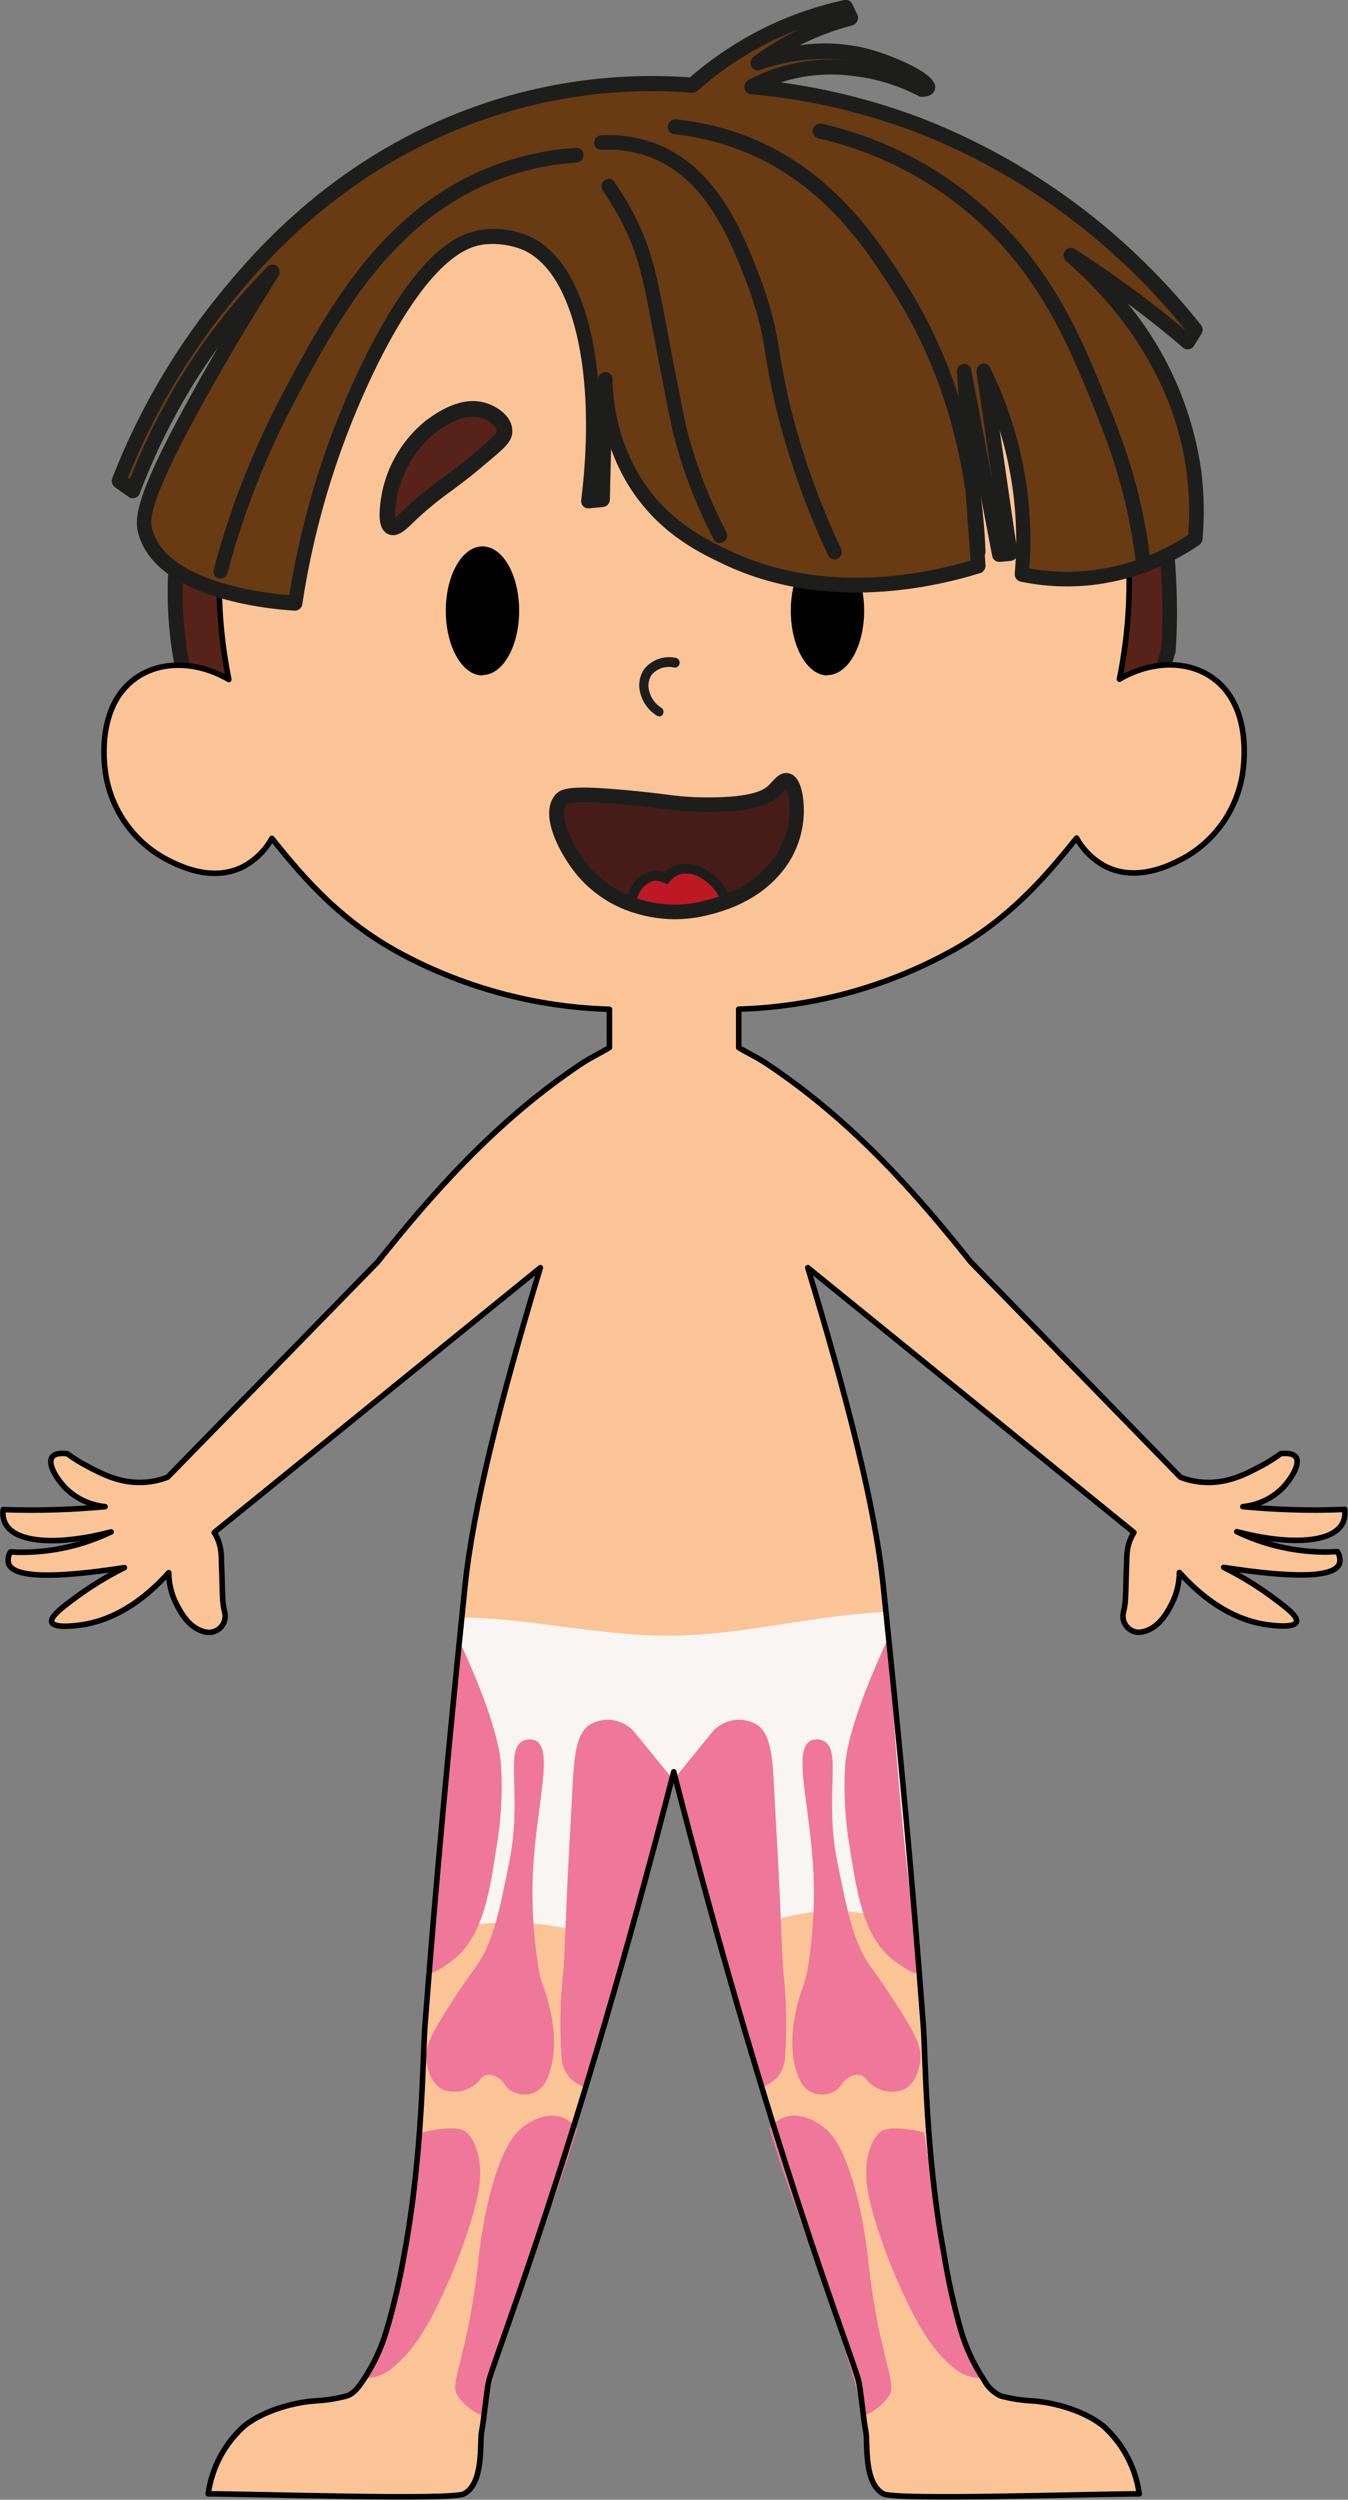 <svg width="487" height="903" viewBox="0 0 487 903" fill="none" xmlns="http://www.w3.org/2000/svg">
<rect x="0" y="0" width="487" height="903" fill="#808080" stroke="none"/>
<path d="M75.48 269.109C49.394 217.123 67.832 146.258 102.93 102.461C116.915 85.17 134.183 70.819 153.738 60.236C202.83 33.871 251.302 39.867 271.559 42.68C288.984 45.078 325.84 50.165 358.726 74.607C429.254 127.027 422.805 224.65 421.999 234.783C417.038 251.76 407.033 276.615 385.164 297.914C307.774 373.37 123.022 363.94 75.48 269.109Z" fill="#572318"/>
<path d="M217.031 349.755C210.085 349.156 203.14 348.308 196.236 347.17C137.636 337.493 92.74 309.432 73.082 270.185C60.68 245.37 57.393 214.911 63.718 182.26C69.463 152.565 82.22 124.673 100.925 100.911C115.121 83.318 132.691 68.744 152.601 58.044C203.45 30.707 253.287 37.593 272.076 40.178C289.894 42.639 326.997 47.767 360.442 72.623C431.466 125.415 425.637 223.948 424.727 235.011C424.748 235.168 424.748 235.328 424.727 235.486C417.203 261.169 404.594 282.778 387.231 299.589C349.528 336.252 283.176 355.359 217.031 349.755ZM77.754 268.013C96.667 305.772 140.157 332.799 197.084 342.208C268.19 353.953 343.058 335.425 383.366 296.136C400.598 279.047 413.05 257.735 419.477 234.328C420.407 222.417 425.533 127.4 357.197 76.614C324.848 52.565 288.654 47.664 271.27 45.162C252.956 42.639 204.38 35.939 155.02 62.449C135.749 72.839 118.743 86.969 104.997 104.013C60.804 159.224 57.848 228.249 77.754 268.013Z" fill="#1D1E1C"/>
<path d="M464.931 545.332C459.102 545.125 453.521 544.753 448.229 544.256C453.464 543.741 458.379 541.501 462.203 537.887C465.241 534.848 469.251 528.954 467.37 526.349C466.295 524.881 463.711 524.922 461.892 525.129C459.594 526.84 457.161 528.361 454.616 529.678C449.449 532.428 442.586 536.047 433.946 535.447C431.113 535.268 428.324 534.654 425.678 533.628L349.9 455.856C331.028 432.179 307.857 405.297 275.983 384.122C272.613 381.889 269.43 380.462 266.082 378.436V364.54C293.229 363.748 319.79 356.451 343.534 343.262C365.961 330.71 379.438 313.423 388.161 302.732C390.654 307.259 394.469 310.917 399.096 313.216C410.134 318.427 421.523 312.699 425.616 310.631C431.714 307.531 436.968 302.997 440.928 297.417C444.889 291.838 447.437 285.381 448.353 278.6C448.808 275.085 451.537 253.517 436.075 243.985C426.877 238.319 414.371 239.146 403.747 245.349C407.163 228.418 408.082 211.078 406.475 193.881C405.07 178.971 400.088 133.624 363.667 94.624C342.27 72.447 315.225 56.537 285.45 48.614C257.603 41.087 228.258 41.087 200.412 48.614C170.541 56.524 143.405 72.465 121.947 94.707C85.526 133.748 80.606 179.096 79.159 193.963C77.541 211.161 78.461 228.502 81.888 245.432C71.242 239.228 58.757 238.401 49.559 244.067C34.077 253.6 36.805 275.085 37.157 278.683C38.084 285.461 40.635 291.913 44.595 297.491C48.554 303.068 53.803 307.605 59.894 310.714C64.028 312.782 75.397 318.51 86.435 313.299C91.062 311 94.877 307.342 97.37 302.815C106.072 313.505 119.57 330.855 141.976 343.262C165.722 356.419 192.275 363.687 219.408 364.457V378.415C216.059 380.483 212.897 381.868 209.507 384.102C177.757 405.297 154.627 432.303 135.755 455.856L59.936 533.628C57.289 534.654 54.5 535.268 51.667 535.447C43.048 536.047 36.206 532.428 30.997 529.678C28.488 528.385 26.083 526.899 23.804 525.232C21.985 525.025 19.401 524.984 18.347 526.452C16.466 529.058 20.414 534.951 23.514 537.991C27.33 541.604 32.238 543.845 37.467 544.36C32.175 544.856 26.615 545.228 20.765 545.435C13.696 545.683 6.978 545.642 0.674 545.435C0.408 547.14 0.668 548.885 1.418 550.439C5.035 557.491 20.393 558.524 39.679 553.479C29.677 558.281 18.733 560.796 7.639 560.84C6.134 560.838 4.63 560.755 3.133 560.592C2.703 561.216 2.412 561.924 2.28 562.67C2.148 563.416 2.178 564.181 2.369 564.914C4.215 569.849 18.154 570.304 44.185 566.279C38.022 569.369 32.131 572.973 26.574 577.052C21.861 580.547 17.189 584.062 17.933 586.006C18.905 588.55 28.475 586.999 29.385 586.854C35.896 585.799 47.492 582.263 60.204 568.099C60.239 572.131 61.223 576.098 63.078 579.678C64.69 582.718 67.625 588.281 73.557 589.583H73.681C74.647 589.76 75.642 589.691 76.575 589.382C77.507 589.073 78.346 588.534 79.016 587.815C79.685 587.096 80.162 586.22 80.404 585.268C80.646 584.316 80.644 583.318 80.399 582.367C80.019 580.841 79.784 579.284 79.697 577.714C79.407 572.544 79.552 570.353 79.283 565.576C79.138 562.743 79.676 558.483 76.637 553.582L194.459 457.924C180.196 505.112 170.15 544.525 167.215 573.082C161.2 631.643 156.88 678.294 152.746 731.893C151.96 742.397 152.022 777.985 145.304 814.193C143.699 823.631 141.539 832.966 138.835 842.15C136.973 848.39 134.185 854.314 130.566 859.727C128.809 862.353 127.032 864.71 124.613 865.475C120.845 866.495 116.978 867.105 113.079 867.295C107.023 867.667 95.427 870.128 87.593 876.29C80.443 882.668 75.797 891.384 74.488 900.877C91.582 900.877 162.482 903.255 166.926 900.877C174.202 896.989 172.527 882.266 173.251 878.565C174.326 872.858 175.07 863.015 175.979 859.747C179.225 847.919 207.543 777.034 242.683 640.039C277.822 776.992 306.141 847.919 309.386 859.747C310.275 863.015 311.019 872.858 312.115 878.565C312.817 882.308 311.164 896.989 318.44 900.877C322.863 903.255 393.763 900.877 410.857 900.877C409.601 891.408 405.022 882.694 397.938 876.29C390.104 870.087 378.487 867.667 372.431 867.295C368.532 867.103 364.665 866.493 360.897 865.475C358.342 864.263 356.257 862.243 354.964 859.727C351.342 854.317 348.554 848.391 346.696 842.15C343.927 832.972 341.711 823.636 340.061 814.193C333.343 777.985 333.405 742.397 332.62 731.893C328.61 678.294 324.227 631.643 318.15 573.082C315.215 544.525 305.169 505.112 290.927 457.924L408.749 553.582C405.71 558.483 406.248 562.743 406.082 565.576C405.834 570.353 405.958 572.544 405.669 577.714C405.591 579.285 405.356 580.843 404.966 582.367C404.777 583.115 404.737 583.893 404.849 584.656C404.961 585.42 405.222 586.154 405.617 586.817C406.013 587.479 406.535 588.057 407.154 588.518C407.773 588.978 408.476 589.312 409.224 589.501C410.041 589.687 410.888 589.687 411.705 589.501H411.829C417.761 588.198 420.696 582.636 422.288 579.596C424.149 576.017 425.14 572.05 425.182 568.016C437.894 582.181 449.47 585.717 455.981 586.771C456.911 586.916 466.481 588.467 467.453 585.923C468.197 583.98 463.505 580.464 458.792 576.97C453.245 572.874 447.353 569.269 441.181 566.196C467.225 570.249 481.164 569.794 482.997 564.831C483.193 564.099 483.226 563.332 483.094 562.586C482.962 561.839 482.667 561.13 482.232 560.51C480.827 560.51 479.4 560.654 477.912 560.654C466.825 560.607 455.888 558.092 445.894 553.293C465.158 558.338 480.537 557.304 484.134 550.253C484.89 548.701 485.156 546.956 484.899 545.249C478.739 545.538 472.021 545.58 464.931 545.332Z" fill="#FAC497"/>
<path d="M167.546 584.311C191.11 584.559 218.044 591.135 242.456 590.866C270.009 590.577 294.38 583.215 320.838 582.305C321.231 586.172 321.623 590.018 321.995 593.885C325.468 628.542 328.748 663.061 331.835 697.443C320.621 691.944 308.136 689.564 295.687 690.554C283.238 691.543 271.284 695.866 261.08 703.067C255.209 683.133 249.325 663.144 243.427 643.1L227.118 704.163C205.25 693.823 180.394 691.694 157.087 698.167C159.843 668.266 162.558 638.364 165.231 608.463C168.022 600.316 164.673 592.334 167.546 584.311Z" fill="#F9F5F2"/>
<path d="M242.91 642.541L228.648 625.026C226.352 622.785 223.332 621.435 220.131 621.222C217.843 621.179 215.58 621.698 213.538 622.731C207.709 625.936 207.336 635.883 206.716 647.917C206.117 660.325 205.269 672.732 204.773 685.139C204.091 702.033 203.74 710.47 203.492 712.434C202.39 722.418 202.176 732.479 202.851 742.501C202.868 745.646 204.062 748.671 206.2 750.979C208.031 752.426 210.046 753.622 212.194 754.536C223.232 717.645 231.769 679.369 242.91 642.541Z" fill="#EE779A"/>
<path d="M189.167 628.77C182.015 631.83 188.878 648.6 183.938 672.939C179.948 692.563 177.943 702.364 171.308 711.38C170.977 711.835 166.513 717.853 161.2 726.351C154.999 736.236 153.573 740.02 154.028 744.321C154.028 745.045 155.02 752.882 160.477 755.032C162.708 755.739 165.096 755.787 167.355 755.171C169.613 754.555 171.646 753.301 173.21 751.558C173.684 750.725 174.407 750.06 175.277 749.656C175.971 749.478 176.694 749.44 177.404 749.543C178.113 749.646 178.795 749.888 179.411 750.256C182.305 751.724 182.139 753.585 184.392 755.136C185.664 755.949 187.113 756.445 188.617 756.582C190.12 756.719 191.635 756.492 193.033 755.922C196.795 754.309 198.138 750.028 198.779 747.919C202.396 735.946 198.076 722.278 196.133 717.108C195.529 715.557 195.079 713.95 194.79 712.311C192.769 700.521 192.014 688.549 192.537 676.599C193.674 652.074 200.205 632.161 193.508 628.77C192.822 628.477 192.084 628.327 191.338 628.327C190.592 628.327 189.854 628.477 189.167 628.77Z" fill="#EE779A"/>
<path d="M165.355 591.507C163.039 631.644 159.567 673.456 153.8 713.138C156.942 712.579 157.5 712.29 162.068 709.209C173.85 701.082 176.537 686.069 179.245 668.121C181 658.194 181.604 648.098 181.043 638.033C180.403 627.487 174.45 610.945 165.355 591.507Z" fill="#EE779A"/>
<path d="M152.539 770.417C153.304 769.879 163.143 767.894 167.008 769.383C167.752 769.652 170.688 770.934 172.527 777.655C174.367 784.375 173.623 791.426 169.654 803.999C167.217 811.719 164.303 819.282 160.931 826.642C153.655 842.854 148.074 850.794 140.095 856.646C137.439 858.365 134.303 859.191 131.145 859.004C139.765 843.681 143.258 831.067 152.539 770.417Z" fill="#EE779A"/>
<path d="M208.514 768.928C207.075 767.04 205.123 765.605 202.892 764.793C197.394 762.952 192.185 766.22 190.345 767.378C186.025 770.107 182.077 774.905 177.674 790.124C175.18 799.425 173.493 808.924 172.631 818.515C168.496 853.669 161.799 860.865 165.644 865.952C167.953 869.027 171.074 871.398 174.656 872.796C182.573 837.808 199.729 798.561 208.514 768.928Z" fill="#EE779A"/>
<path d="M243.613 642.541L257.855 625.026C260.155 622.792 263.172 621.444 266.371 621.222C268.666 621.179 270.936 621.698 272.985 622.731C278.794 625.936 279.187 635.883 279.786 647.917C280.385 660.325 281.233 672.732 281.729 685.139C282.432 702.033 282.763 710.47 283.031 712.434C284.126 722.418 284.334 732.48 283.651 742.501C283.651 745.649 282.454 748.68 280.303 750.979C278.472 752.426 276.456 753.622 274.308 754.536C263.27 717.645 254.651 679.369 243.613 642.541Z" fill="#EE779A"/>
<path d="M297.335 628.769C304.487 631.83 297.625 648.6 302.565 672.938C306.554 692.562 308.539 702.364 315.194 711.38C315.525 711.835 319.969 717.852 325.302 726.351C331.503 736.235 332.909 740.019 332.475 744.32C332.475 745.044 331.483 752.881 326.026 755.032C323.794 755.739 321.406 755.787 319.148 755.171C316.89 754.554 314.857 753.3 313.293 751.558C312.813 750.728 312.092 750.065 311.226 749.655C310.516 749.465 309.774 749.419 309.046 749.522C308.318 749.625 307.618 749.875 306.988 750.255C304.094 751.723 304.26 753.584 302.007 755.135C300.739 755.949 299.293 756.445 297.793 756.582C296.293 756.718 294.781 756.492 293.387 755.921C289.625 754.308 288.261 750.028 287.62 747.918C284.024 735.946 288.323 722.277 290.287 717.108C290.884 715.556 291.327 713.949 291.61 712.31C293.64 700.522 294.395 688.549 293.863 676.598C292.726 652.074 286.194 632.16 292.912 628.769C293.611 628.472 294.364 628.319 295.124 628.319C295.883 628.319 296.636 628.472 297.335 628.769Z" fill="#EE779A"/>
<path d="M320.982 591.507C323.297 631.644 326.791 673.456 332.537 713.138C329.395 712.579 328.837 712.29 324.269 709.209C312.487 701.082 309.923 686.069 307.112 668.121C305.35 658.195 304.74 648.099 305.293 638.033C306.037 627.487 311.99 610.945 320.982 591.507Z" fill="#EE779A"/>
<path d="M333.86 770.417C333.116 769.879 323.277 767.894 319.391 769.383C318.647 769.652 315.691 770.934 313.851 777.655C312.011 784.375 312.776 791.426 316.745 803.999C319.184 811.716 322.091 819.278 325.447 826.642C332.723 842.854 338.304 850.794 346.283 856.646C348.941 858.362 352.075 859.188 355.233 859.004C346.676 843.681 343.12 831.067 333.86 770.417Z" fill="#EE779A"/>
<path d="M277.926 768.928C279.366 767.04 281.317 765.605 283.548 764.793C289.026 762.952 294.255 766.22 296.095 767.378C300.415 770.107 304.363 774.905 308.766 790.124C311.271 799.425 312.979 808.924 313.872 818.515C318.006 853.669 324.703 860.865 320.858 865.952C318.549 869.027 315.428 871.398 311.846 872.796C303.846 837.808 286.69 798.561 277.926 768.928Z" fill="#EE779A"/>
<path d="M465.717 545.332C459.888 545.125 454.307 544.753 449.015 544.256C454.25 543.741 459.165 541.501 462.988 537.887C466.027 534.848 470.016 528.954 468.156 526.349C467.081 524.881 464.497 524.922 462.678 525.129C460.38 526.84 457.947 528.361 455.402 529.678C450.235 532.428 443.372 536.047 434.732 535.447C431.899 535.268 429.11 534.654 426.464 533.628L350.686 455.856C331.793 432.179 308.642 405.297 276.789 384.122C273.42 381.889 270.237 380.462 266.888 378.436V364.54C294.028 363.744 320.582 356.448 344.319 343.262C366.747 330.71 380.224 313.423 388.947 302.732C391.437 307.254 395.244 310.91 399.861 313.216C410.919 318.427 422.309 312.699 426.402 310.631C432.48 307.518 437.714 302.978 441.656 297.4C445.598 291.822 448.13 285.371 449.036 278.6C449.49 275.085 452.219 253.517 436.757 243.985C427.538 238.319 415.054 239.146 404.429 245.349C407.859 228.434 408.792 211.108 407.199 193.922C405.773 179.013 400.812 133.665 364.39 94.665C342.984 72.471 315.924 56.547 286.132 48.614C258.285 41.087 228.941 41.087 201.094 48.614C171.272 56.541 144.187 72.481 122.774 94.707C86.353 133.748 81.433 179.096 79.986 193.963C78.334 211.172 79.24 228.53 82.673 245.473C72.028 239.27 59.543 238.443 50.345 244.109C34.863 253.641 37.591 275.126 38.046 278.724C38.971 285.503 41.522 291.956 45.482 297.534C49.441 303.112 54.691 307.648 60.783 310.755C64.917 312.823 76.286 318.551 87.324 313.34C91.928 311.022 95.725 307.368 98.217 302.856C106.92 313.547 120.417 330.834 142.824 343.386C166.545 356.53 193.068 363.798 220.173 364.581V378.415C216.824 380.483 213.641 381.868 210.272 384.102C178.46 405.297 155.288 432.303 136.416 455.897L60.535 533.628C57.889 534.654 55.1 535.268 52.267 535.447C43.648 536.047 36.785 532.428 31.597 529.678C29.048 528.357 26.608 526.835 24.3 525.129C22.481 524.922 19.897 524.881 18.843 526.349C16.962 528.954 20.91 534.848 24.011 537.887C27.826 541.501 32.735 543.741 37.963 544.256C32.672 544.753 27.111 545.125 21.262 545.332C14.192 545.58 7.474 545.538 1.17 545.332C0.889 547.036 1.15 548.786 1.914 550.336C5.531 557.387 20.889 558.421 40.154 553.376C30.16 558.177 19.223 560.692 8.136 560.737C6.694 560.762 5.252 560.714 3.816 560.592C3.399 561.222 3.123 561.934 3.005 562.679C2.888 563.425 2.931 564.187 3.134 564.914C4.98 569.849 18.919 570.304 44.95 566.279C38.787 569.369 32.896 572.973 27.339 577.052C22.626 580.547 17.954 584.062 18.698 586.006C19.67 588.55 29.24 586.999 30.15 586.854C36.661 585.799 48.236 582.263 60.969 568.099C60.994 572.132 61.979 576.102 63.843 579.678C65.455 582.718 68.39 588.281 74.322 589.583H74.447C75.412 589.76 76.407 589.691 77.34 589.382C78.272 589.073 79.111 588.534 79.781 587.815C80.45 587.096 80.927 586.22 81.169 585.268C81.411 584.316 81.409 583.318 81.164 582.367C80.784 580.841 80.549 579.284 80.462 577.714C80.172 572.544 80.317 570.353 80.048 565.576C79.903 562.743 80.441 558.483 77.402 553.582L195.224 457.924C180.961 505.112 170.915 544.525 167.98 573.082C161.965 631.643 157.645 678.294 153.511 731.893C152.725 742.397 152.787 777.985 146.069 814.193C144.451 823.632 142.276 832.967 139.558 842.15C137.696 848.39 134.909 854.314 131.29 859.727C129.533 862.353 127.755 864.71 125.337 865.475C121.569 866.495 117.702 867.105 113.803 867.295C107.746 867.667 96.15 870.128 88.316 876.29C81.166 882.668 76.52 891.384 75.211 900.877C92.306 900.877 163.205 903.255 167.649 900.877C174.925 896.989 173.251 882.266 173.975 878.565C175.049 872.858 175.794 863.015 176.703 859.747C179.948 847.919 208.267 777.034 243.406 640.039C278.546 776.992 306.844 847.919 310.11 859.747C310.999 863.015 311.743 872.858 312.838 878.565C313.541 882.308 311.888 896.989 319.163 900.877C323.587 903.255 394.486 900.877 411.581 900.877C410.281 891.386 405.642 882.669 398.497 876.29C390.662 870.087 379.046 867.667 372.989 867.295C369.09 867.103 365.224 866.493 361.455 865.475C358.899 864.258 356.809 862.239 355.502 859.727C351.883 854.314 349.096 848.39 347.234 842.15C344.61 832.97 342.539 823.641 341.033 814.214C334.315 778.006 334.377 742.418 333.591 731.913C329.581 678.315 325.199 631.664 319.122 573.103C316.228 544.546 306.1 505.133 291.837 457.924L409.659 553.582C406.62 558.483 407.157 562.743 406.992 565.576C406.744 570.353 406.868 572.544 406.579 577.714C406.501 579.285 406.266 580.843 405.876 582.367C405.687 583.115 405.647 583.893 405.759 584.656C405.871 585.42 406.132 586.154 406.527 586.817C406.922 587.479 407.445 588.057 408.063 588.518C408.682 588.978 409.386 589.312 410.134 589.501C410.95 589.687 411.798 589.687 412.614 589.501H412.738C418.671 588.198 421.606 582.636 423.198 579.596C425.059 576.017 426.05 572.05 426.092 568.016C438.804 582.181 450.379 585.717 456.89 586.771C457.821 586.916 467.391 588.467 468.363 585.923C469.107 583.98 464.415 580.464 459.702 576.97C454.155 572.874 448.262 569.269 442.09 566.196C468.135 570.249 482.074 569.794 483.907 564.831C484.103 564.099 484.136 563.332 484.003 562.586C483.871 561.839 483.577 561.13 483.142 560.51C481.736 560.51 480.31 560.654 478.822 560.654C467.735 560.607 456.798 558.092 446.803 553.293C466.068 558.338 481.447 557.304 485.044 550.253C485.799 548.701 486.066 546.956 485.808 545.249C479.545 545.538 472.786 545.58 465.717 545.332Z" stroke="black" stroke-width="2" stroke-linecap="round" stroke-linejoin="round"/>
<path d="M202.562 289.002C198.076 294.668 204.98 307.861 210.974 314.871C216.355 321.014 223.409 325.454 231.273 327.65C239.156 329.918 247.505 330.011 255.437 327.919C259.571 326.968 274.681 323.287 283.032 309.722C286.105 304.745 287.776 299.029 287.868 293.179C287.868 289.436 287.166 282.571 284.54 281.992C282.887 281.62 281.419 283.874 279.745 285.528C277.678 287.596 273.234 290.925 254.94 290.76C245.163 290.76 242.642 289.664 227.511 288.237C205.993 286.293 203.636 287.43 202.562 289.002Z" fill="#461C19"/>
<mask id="mask0_117_172" style="mask-type:luminance" maskUnits="userSpaceOnUse" x="201" y="281" width="87" height="49">
<path d="M202.562 289.002C198.076 294.668 204.98 307.861 210.974 314.871C216.355 321.014 223.409 325.454 231.273 327.65C239.156 329.918 247.505 330.011 255.437 327.919C259.571 326.968 274.681 323.287 283.032 309.722C286.105 304.745 287.776 299.029 287.868 293.179C287.868 289.436 287.166 282.571 284.54 281.992C282.887 281.62 281.419 283.874 279.745 285.528C277.678 287.596 273.234 290.925 254.94 290.76C245.163 290.76 242.642 289.664 227.511 288.237C205.993 286.293 203.636 287.43 202.562 289.002Z" fill="white"/>
</mask>
<g mask="url(#mask0_117_172)">
<path d="M261.513 326.14C262.361 322.563 257.875 318.055 254.713 316.049C253.385 315.051 251.858 314.349 250.235 313.993C248.612 313.636 246.932 313.632 245.308 313.981C243.438 314.573 241.78 315.693 240.533 317.207C238.945 316.357 237.115 316.073 235.345 316.401C229.867 317.662 226.084 326.492 228.358 330.524C232.575 337.989 259.715 333.853 261.513 326.14Z" fill="#BD1823"/>
<path d="M231.914 335.115C229.826 334.573 228.023 333.257 226.87 331.435C226.224 329.942 225.922 328.323 225.986 326.698C226.05 325.073 226.48 323.483 227.242 322.047C227.895 320.318 228.931 318.761 230.274 317.493C231.617 316.225 233.231 315.279 234.994 314.726C236.707 314.375 238.485 314.518 240.12 315.14C241.447 313.833 243.071 312.868 244.853 312.328C246.713 311.896 248.644 311.872 250.513 312.258C252.383 312.643 254.147 313.429 255.685 314.561C259.323 316.856 264.346 321.943 263.271 326.555C262.03 331.745 253.618 334.826 246.156 335.777C241.417 336.603 236.555 336.377 231.914 335.115ZM238.776 318.449C237.835 318.114 236.822 318.036 235.841 318.221C234.617 318.67 233.507 319.382 232.589 320.307C231.671 321.233 230.968 322.349 230.529 323.577C230.019 324.519 229.708 325.556 229.616 326.623C229.523 327.69 229.651 328.765 229.991 329.78C231.438 332.365 238.053 333.44 245.721 332.365C253.39 331.29 259.261 328.498 259.901 325.831C260.439 323.556 257.152 319.627 253.866 317.559C252.743 316.711 251.453 316.11 250.081 315.797C248.71 315.483 247.287 315.464 245.907 315.74C244.371 316.235 243.008 317.161 241.98 318.407L241.091 319.462L239.851 318.862L238.776 318.449Z" fill="#1D1E1C"/>
</g>
<path d="M228.544 329.593C220.918 327.154 214.115 322.653 208.887 316.587C202.541 309.163 194.624 294.647 200.412 287.368C202.603 284.597 206.013 283.522 227.593 285.548C233.443 286.107 237.432 286.603 240.657 286.996C245.339 287.677 250.064 288.03 254.796 288.05C273.151 288.216 276.644 284.742 277.802 283.584L278.794 282.529C280.323 280.834 282.246 278.724 284.995 279.345C289.915 280.441 290.431 289.353 290.411 293.137C290.341 299.484 288.556 305.694 285.243 311.107C281.109 317.724 272.841 326.471 256.015 330.503C247.631 332.69 238.812 332.576 230.487 330.172L228.544 329.593ZM204.628 290.656C201.693 294.357 206.695 305.793 212.897 313.154C217.933 318.92 224.553 323.077 231.934 325.106C239.35 327.256 247.211 327.341 254.672 325.354C266.743 322.459 275.466 316.731 280.634 308.336C283.528 303.778 285.121 298.515 285.243 293.117C285.363 290.304 284.935 287.495 283.982 284.845C283.61 285.197 283.155 285.693 282.804 286.086L281.626 287.327C278.732 290.201 273.089 293.53 254.858 293.323C249.926 293.279 245.003 292.913 240.12 292.227C236.936 291.835 232.968 291.338 227.201 290.801C209.755 289.167 205.311 289.808 204.649 290.635L204.628 290.656Z" fill="#1D1E1C"/>
<path d="M238.135 258.749C237.814 258.742 237.5 258.65 237.226 258.48C235.69 257.515 234.365 256.25 233.328 254.762C232.291 253.273 231.564 251.591 231.19 249.816C230.878 248.444 230.849 247.024 231.105 245.64C231.361 244.257 231.896 242.941 232.678 241.772C234.01 240.086 235.785 238.806 237.805 238.076C239.825 237.345 242.008 237.193 244.109 237.636C244.329 237.672 244.54 237.75 244.73 237.866C244.919 237.983 245.084 238.136 245.215 238.317C245.345 238.497 245.439 238.702 245.49 238.919C245.542 239.135 245.55 239.36 245.515 239.58C245.524 239.621 245.524 239.663 245.515 239.704C245.478 239.936 245.394 240.157 245.269 240.355C245.143 240.552 244.979 240.722 244.785 240.854C244.591 240.986 244.373 241.077 244.143 241.121C243.913 241.165 243.676 241.161 243.448 241.11C241.985 240.789 240.462 240.871 239.042 241.348C237.622 241.826 236.359 242.68 235.386 243.819C234.872 244.616 234.523 245.508 234.36 246.442C234.197 247.376 234.222 248.334 234.435 249.258C234.72 250.581 235.267 251.835 236.045 252.943C236.822 254.051 237.814 254.992 238.962 255.709C239.336 255.965 239.595 256.357 239.683 256.802C239.772 257.246 239.684 257.707 239.438 258.087C239.289 258.32 239.085 258.513 238.843 258.646C238.601 258.78 238.329 258.851 238.053 258.852L238.135 258.749Z" fill="#1D1E1C"/>
<path d="M174.305 243.861C181.622 243.861 187.555 233.521 187.555 220.597C187.555 207.673 181.622 197.375 174.305 197.375C166.988 197.375 161.055 207.715 161.055 220.639C161.055 233.563 166.988 244.005 174.305 244.005V243.861Z" fill="#000100"/>
<path d="M298.947 243.861C306.265 243.861 312.197 233.521 312.197 220.597C312.197 207.673 306.265 197.375 298.947 197.375C291.63 197.375 285.698 207.715 285.698 220.639C285.698 233.563 291.651 244.005 298.947 244.005V243.861Z" fill="#000100"/>
<path d="M174.946 148.409C167.05 145.72 158.988 151.614 155.454 154.178C146.794 161.248 141.293 171.466 140.158 182.59C139.972 184.472 139.496 189.559 141.418 190.386C143.341 191.213 145.553 188.318 147.496 186.478C154.524 179.447 163.122 174.071 170.729 167.867C179.865 160.175 182.491 158.21 182.119 155.212C181.705 151.676 177.612 149.298 174.946 148.409Z" fill="#572318"/>
<path d="M141.997 193.343C141.405 193.343 140.82 193.216 140.282 192.971C136.478 191.337 137.057 185.465 137.346 182.322C137.953 176.409 139.727 170.675 142.565 165.453C145.404 160.232 149.251 155.626 153.883 151.904C157.727 149.112 166.678 142.598 175.959 145.7C179.803 147.003 184.475 150.167 185.033 154.757C185.591 159.348 182.739 161.436 174.346 168.467L172.652 169.894C169.634 172.437 166.45 174.815 163.35 177.131C158.501 180.581 153.901 184.367 149.583 188.463L149.273 188.773C147.124 190.862 144.684 193.343 141.997 193.343ZM170.771 150.559C165.231 150.559 159.712 154.571 157.107 156.453C149.133 163.092 144.061 172.58 142.969 182.901C142.807 184.273 142.759 185.656 142.824 187.036C143.647 186.347 144.427 185.608 145.16 184.824L145.491 184.493C150.024 180.195 154.859 176.229 159.96 172.623C162.978 170.369 166.161 168.033 169.014 165.593L170.708 164.166C176.6 159.224 179.555 156.722 179.411 155.46C179.204 153.703 176.538 151.883 174.119 151.076C173.039 150.719 171.908 150.544 170.771 150.559Z" fill="#1D1E1C"/>
<path d="M250.104 30.749C220.868 28.523 191.516 33.124 164.363 44.19C117.854 63.193 91.21 95.597 79.779 109.823C64.338 129.126 51.917 150.663 42.945 173.699L48.009 177.297C53.331 163.207 59.997 149.662 67.915 136.85C70.416 132.818 72.586 129.654 73.62 128.206C80.985 117.536 89.286 107.543 98.424 98.347C92.223 107.942 83.748 121.693 74.219 138.546C50.903 179.903 51.192 187.554 52.557 192.31C58.964 214.725 101.752 217.641 106.651 217.91C111.241 187.282 120.586 157.56 134.349 129.819C153.47 91.916 167.071 86.684 174.698 85.712C179.937 85.076 185.252 85.787 190.139 87.78C210.086 96.858 218.127 134.596 212.442 180.833L217.63 180.337L218.685 136.912C218.872 149.761 222.437 162.334 229.02 173.368C238.818 189.456 252.46 196.321 261.596 200.788C299.134 219.088 339.255 208.687 353.414 204.303L348.33 133.996L360.959 200.168L364.949 199.816C361.765 177.842 358.575 155.86 355.378 133.872C362.243 147.724 366.723 162.636 368.628 177.98C369.823 187.716 369.996 197.55 369.145 207.322C377.931 209.178 386.97 209.52 395.871 208.336C408.751 206.562 421.042 201.819 431.776 194.481C432.459 186.679 432.334 178.828 431.404 171.052C426.36 129.137 398.807 102.276 386.839 91.978C398.481 99.402 409.708 107.458 420.469 116.11C423.446 118.508 426.34 120.886 429.151 123.285L431.859 118.963C424.763 110.1 417.047 101.753 408.77 93.984C386.722 73.034 360.818 56.566 332.496 45.493C312.902 37.965 292.36 33.191 271.456 31.307C282.99 25.226 296.152 22.953 309.056 24.814C317.477 25.852 325.642 28.401 333.157 32.341C334.108 32.341 335.224 32.155 335.39 31.597C335.969 29.529 323.67 23.801 316.786 21.464C309.324 18.9 294.979 15.84 273.73 22.705C283.834 15.197 295.297 9.719 307.485 6.576L305.707 2.771C294.482 5.113 283.65 9.055 273.544 14.475C265.137 18.989 257.272 24.449 250.104 30.749Z" fill="#683B13"/>
<path d="M86.352 217.785C71.697 214.518 54.251 207.632 50.076 193.116C48.339 186.912 48.773 178.641 72.028 137.284C74.239 133.334 76.513 129.385 78.808 125.456C77.774 126.862 76.74 128.289 75.79 129.716C74.467 131.618 72.42 134.658 70.167 138.276C62.346 150.94 55.756 164.325 50.489 178.248C50.351 178.627 50.129 178.969 49.839 179.248C49.548 179.528 49.198 179.737 48.815 179.861C48.439 180.004 48.033 180.049 47.635 179.991C47.237 179.934 46.86 179.775 46.541 179.53L41.477 175.953C40.984 175.592 40.626 175.075 40.461 174.487C40.296 173.898 40.334 173.271 40.567 172.706C49.624 149.411 62.17 127.629 77.774 108.107C88.109 95.307 115.353 61.291 163.35 41.667C190.535 30.521 219.932 25.828 249.235 27.957C256.322 21.809 264.065 16.462 272.324 12.014C282.633 6.472 293.679 2.426 305.128 -0C305.683 -0.107 306.257 -0.025 306.759 0.234C307.262 0.493 307.663 0.913 307.898 1.426L309.696 5.211C309.87 5.583 309.96 5.989 309.96 6.4C309.96 6.81 309.87 7.216 309.696 7.589C309.545 7.962 309.312 8.296 309.016 8.568C308.719 8.84 308.365 9.042 307.98 9.16C301.549 10.815 295.313 13.151 289.377 16.129L288.902 16.356C298.533 14.931 308.364 15.774 317.613 18.817C322.76 20.575 339.441 26.778 337.787 32.299C337.043 34.822 334.129 34.946 333.157 34.988C332.726 35.03 332.292 34.936 331.917 34.719C324.658 30.926 316.772 28.481 308.642 27.502C300.824 26.409 292.868 26.858 285.222 28.825C284.175 29.115 283.121 29.425 282.06 29.756C299.646 32.138 316.897 36.551 333.467 42.907C362.074 54.116 388.242 70.758 410.526 91.915C418.896 99.853 426.701 108.365 433.884 117.391C434.239 117.848 434.444 118.403 434.47 118.981C434.496 119.559 434.342 120.131 434.029 120.617L431.321 124.96C431.124 125.279 430.863 125.552 430.553 125.763C430.243 125.973 429.891 126.115 429.522 126.18C429.158 126.25 428.783 126.236 428.424 126.139C428.066 126.043 427.735 125.865 427.455 125.621C424.624 123.202 421.73 120.803 418.857 118.487C415.115 115.489 411.291 112.552 407.426 109.678C421.835 127.151 431.065 148.311 434.07 170.762C435.02 178.738 435.145 186.79 434.442 194.791C434.408 195.205 434.281 195.607 434.07 195.965C433.859 196.323 433.569 196.629 433.223 196.859C422.171 204.424 409.51 209.309 396.243 211.127C387.059 212.346 377.736 211.996 368.669 210.093C368.041 209.942 367.487 209.571 367.108 209.048C366.729 208.525 366.549 207.883 366.602 207.239C366.767 205.378 366.891 203.496 366.974 201.615C366.759 201.902 366.486 202.141 366.173 202.316C365.859 202.491 365.512 202.597 365.155 202.628L361.165 202.979C360.541 203.03 359.919 202.847 359.423 202.465C358.926 202.082 358.589 201.529 358.478 200.912L354.179 178.496L356.039 204.158C356.09 204.781 355.93 205.403 355.585 205.924C355.24 206.445 354.73 206.835 354.137 207.032C334.459 213.112 296.116 220.721 260.501 203.372C251.819 199.237 237.267 192.02 226.849 174.981C224.403 170.941 222.367 166.667 220.772 162.222L220.338 180.44C220.328 181.107 220.078 181.748 219.634 182.246C219.19 182.744 218.581 183.064 217.919 183.149L212.731 183.645C212.348 183.676 211.963 183.619 211.605 183.479C211.247 183.34 210.925 183.12 210.664 182.839C210.397 182.545 210.197 182.197 210.079 181.818C209.962 181.44 209.928 181.04 209.982 180.647C215.604 134.844 207.233 98.574 189.167 90.365C184.691 88.486 179.812 87.774 174.987 88.297C170.564 88.917 156.9 90.819 136.705 130.998C123.082 158.487 113.808 187.925 109.214 218.261C109.127 218.918 108.801 219.521 108.297 219.952C107.793 220.383 107.148 220.613 106.485 220.597C99.711 220.19 92.979 219.249 86.352 217.785ZM99.023 95.638C99.427 95.734 99.803 95.926 100.119 96.196C100.605 96.642 100.918 97.246 101.001 97.901C101.084 98.556 100.933 99.219 100.574 99.773C92.305 112.801 84.161 126.324 76.472 139.972C52.494 182.528 54.168 188.318 55.057 191.441C60.349 210.051 94.455 214.187 104.501 214.994C109.299 184.945 118.616 155.795 132.137 128.537C151.381 90.24 165.499 84.161 174.429 82.92C180.144 82.263 185.931 83.09 191.234 85.319C204.918 91.522 213.641 110.443 216.038 137.015C216.075 136.322 216.372 135.668 216.87 135.184C217.369 134.701 218.032 134.424 218.726 134.41C219.062 134.407 219.396 134.471 219.708 134.597C220.02 134.723 220.304 134.91 220.544 135.146C220.784 135.382 220.975 135.663 221.106 135.973C221.238 136.283 221.307 136.616 221.309 136.953C221.45 149.337 224.859 161.464 231.19 172.106C240.843 187.843 254.527 194.522 262.712 198.513C295.599 214.539 331.152 208.252 350.644 202.524L345.704 134.41C345.646 133.728 345.841 133.049 346.253 132.503C346.666 131.957 347.265 131.583 347.936 131.453C348.596 131.344 349.272 131.501 349.818 131.888C350.364 132.275 350.735 132.862 350.851 133.52L358.375 172.954L352.794 134.513C352.695 133.882 352.815 133.235 353.135 132.682C353.455 132.129 353.954 131.702 354.551 131.473C355.132 131.268 355.769 131.283 356.341 131.515C356.912 131.748 357.378 132.181 357.651 132.735C368.783 155.233 373.7 180.299 371.893 205.337C379.714 206.746 387.706 206.927 395.582 205.874C407.619 204.222 419.132 199.891 429.274 193.198C429.826 186.032 429.674 178.829 428.82 171.693C424.169 133.065 399.468 106.638 385.164 94.335C384.655 93.884 384.33 93.262 384.25 92.587C384.17 91.913 384.341 91.232 384.73 90.675C385.09 90.115 385.656 89.719 386.306 89.572C386.955 89.425 387.636 89.539 388.202 89.889C399.905 97.381 411.2 105.491 422.04 114.186C424.21 115.923 426.381 117.722 428.551 119.542C421.855 111.269 414.626 103.442 406.909 96.113C385.14 75.341 359.545 58.999 331.545 47.994C312.166 40.574 291.854 35.87 271.187 34.016C270.617 33.96 270.082 33.714 269.669 33.316C269.256 32.918 268.99 32.392 268.913 31.824C268.816 31.247 268.901 30.654 269.157 30.127C269.413 29.601 269.826 29.168 270.34 28.887C274.697 26.615 279.294 24.832 284.044 23.573C291.526 21.621 299.299 21.039 306.988 21.857C296.031 20.473 284.901 21.648 274.474 25.289C273.883 25.489 273.239 25.457 272.671 25.2C272.103 24.943 271.654 24.48 271.414 23.904C271.146 23.322 271.085 22.665 271.243 22.044C271.401 21.422 271.768 20.875 272.283 20.492C277.009 17 282.022 13.915 287.269 11.269L288.922 10.463C275.328 15.622 262.784 23.211 251.902 32.858C251.383 33.31 250.707 33.54 250.021 33.499C221.122 31.226 192.093 35.773 165.272 46.774C118.474 65.881 91.809 99.091 81.681 111.663C66.94 130.112 54.995 150.631 46.231 172.561L46.913 173.058C52.088 159.946 58.425 147.323 65.847 135.34C68.162 131.618 70.271 128.496 71.614 126.552C79.055 115.753 87.439 105.636 96.667 96.32C96.973 96.021 97.349 95.803 97.76 95.684C98.171 95.565 98.605 95.549 99.023 95.638ZM361.165 155.44L367.118 196.445C367.261 182.551 365.253 168.719 361.165 155.44Z" fill="#1D1E1C"/>
<path d="M412.552 206.784C412.008 206.679 411.513 206.401 411.14 205.99C410.768 205.58 410.538 205.061 410.485 204.509C407.426 177.317 399.902 159.016 393.949 144.19C385.784 124.235 374.602 96.94 347.916 75.31C332.641 62.967 314.734 54.3 295.579 49.979C294.913 49.783 294.347 49.342 293.996 48.743C293.644 48.145 293.533 47.436 293.686 46.759C293.839 46.082 294.243 45.489 294.818 45.1C295.392 44.711 296.093 44.555 296.777 44.664C316.712 49.167 335.343 58.203 351.223 71.071C378.942 93.528 390.497 121.547 398.765 142.019C404.966 157.114 412.635 175.869 415.777 203.827C415.867 204.534 415.681 205.249 415.258 205.823C414.834 206.397 414.206 206.786 413.503 206.908C413.181 206.941 412.855 206.899 412.552 206.784Z" fill="#1D1E1C"/>
<path d="M352.856 202.111C352.283 201.99 351.767 201.679 351.392 201.229C351.017 200.779 350.805 200.215 350.789 199.629C349.88 174.939 344.133 138.338 321.851 104.033C312.528 89.558 296.943 65.509 267.198 54.157C259.598 51.241 251.647 49.336 243.551 48.491C243.208 48.45 242.876 48.341 242.576 48.171C242.275 48.001 242.011 47.772 241.799 47.499C241.588 47.226 241.433 46.913 241.343 46.579C241.253 46.245 241.231 45.897 241.277 45.554C241.341 44.852 241.677 44.202 242.215 43.746C242.752 43.289 243.447 43.062 244.151 43.114C252.731 43.957 261.161 45.932 269.224 48.987C300.477 60.939 316.642 85.939 326.315 100.869C349.177 136.209 355.089 173.885 356.04 199.257C356.074 199.967 355.833 200.662 355.367 201.198C354.901 201.734 354.246 202.068 353.538 202.131C353.312 202.166 353.081 202.159 352.856 202.111Z" fill="#1D1E1C"/>
<path d="M300.911 201.966C300.527 201.883 300.167 201.711 299.862 201.463C299.557 201.215 299.314 200.898 299.154 200.539C292.282 185.93 286.674 170.758 282.39 155.191C279.965 146.393 278.033 137.467 276.603 128.454C275.358 119.485 273.069 110.692 269.781 102.254C264.076 87.407 255.477 65.033 235.448 57.01C229.675 54.76 223.485 53.78 217.299 54.136C216.623 54.164 215.963 53.923 215.463 53.466C214.963 53.008 214.665 52.372 214.633 51.696C214.615 50.988 214.868 50.3 215.341 49.773C215.813 49.246 216.47 48.92 217.175 48.863C224.065 48.472 230.959 49.565 237.391 52.068C259.467 60.856 268.583 84.574 274.598 100.269C278.001 109.088 280.387 118.267 281.708 127.627C283.098 136.414 284.968 145.119 287.31 153.702C291.539 168.982 297.072 183.87 303.846 198.202C304.149 198.851 304.194 199.59 303.971 200.27C303.749 200.95 303.275 201.52 302.647 201.862C302.101 202.111 301.483 202.148 300.911 201.966Z" fill="#1D1E1C"/>
<path d="M79.138 208.997H79.014C78.344 208.786 77.782 208.324 77.447 207.706C77.111 207.089 77.028 206.365 77.216 205.688C83.025 183.862 91.276 162.76 101.814 142.784C117.213 113.731 136.416 77.441 175.008 61.167C185.523 56.753 196.701 54.126 208.081 53.392C208.768 53.352 209.444 53.586 209.959 54.044C210.474 54.501 210.787 55.144 210.83 55.832C210.87 56.541 210.635 57.239 210.172 57.779C209.71 58.319 209.057 58.658 208.349 58.727C197.478 59.419 186.801 61.936 176.765 66.171C139.951 81.762 121.286 116.998 106.279 145.328C95.948 164.916 87.863 185.608 82.177 207.012C82.028 207.673 81.628 208.25 81.06 208.621C80.493 208.992 79.804 209.126 79.138 208.997Z" fill="#1D1E1C"/>
<path d="M259.55 196.156C259.187 196.08 258.847 195.924 258.553 195.698C258.26 195.473 258.021 195.184 257.855 194.853C251.952 183.507 247.275 171.563 243.902 159.224C242.476 154.055 240.512 143.757 236.606 123.244L235.965 119.935C232.513 101.738 230.942 93.446 225.836 82.714C223.54 77.909 220.851 73.303 217.796 68.942C217.393 68.351 217.231 67.628 217.342 66.921C217.453 66.214 217.83 65.576 218.395 65.137C218.653 64.934 218.948 64.783 219.264 64.693C219.581 64.604 219.911 64.577 220.238 64.616C220.564 64.654 220.88 64.757 221.166 64.917C221.453 65.078 221.705 65.293 221.909 65.551V65.675C225.109 70.27 227.943 75.11 230.384 80.15C235.799 91.482 237.515 100.56 240.946 118.674L241.587 122.044C245.473 142.413 247.416 152.628 248.78 157.591C252.084 169.553 256.65 181.129 262.402 192.124C262.726 192.763 262.797 193.501 262.602 194.191C262.407 194.88 261.959 195.471 261.348 195.846C260.813 196.182 260.167 196.294 259.55 196.156Z" fill="#1D1E1C"/>
</svg>
